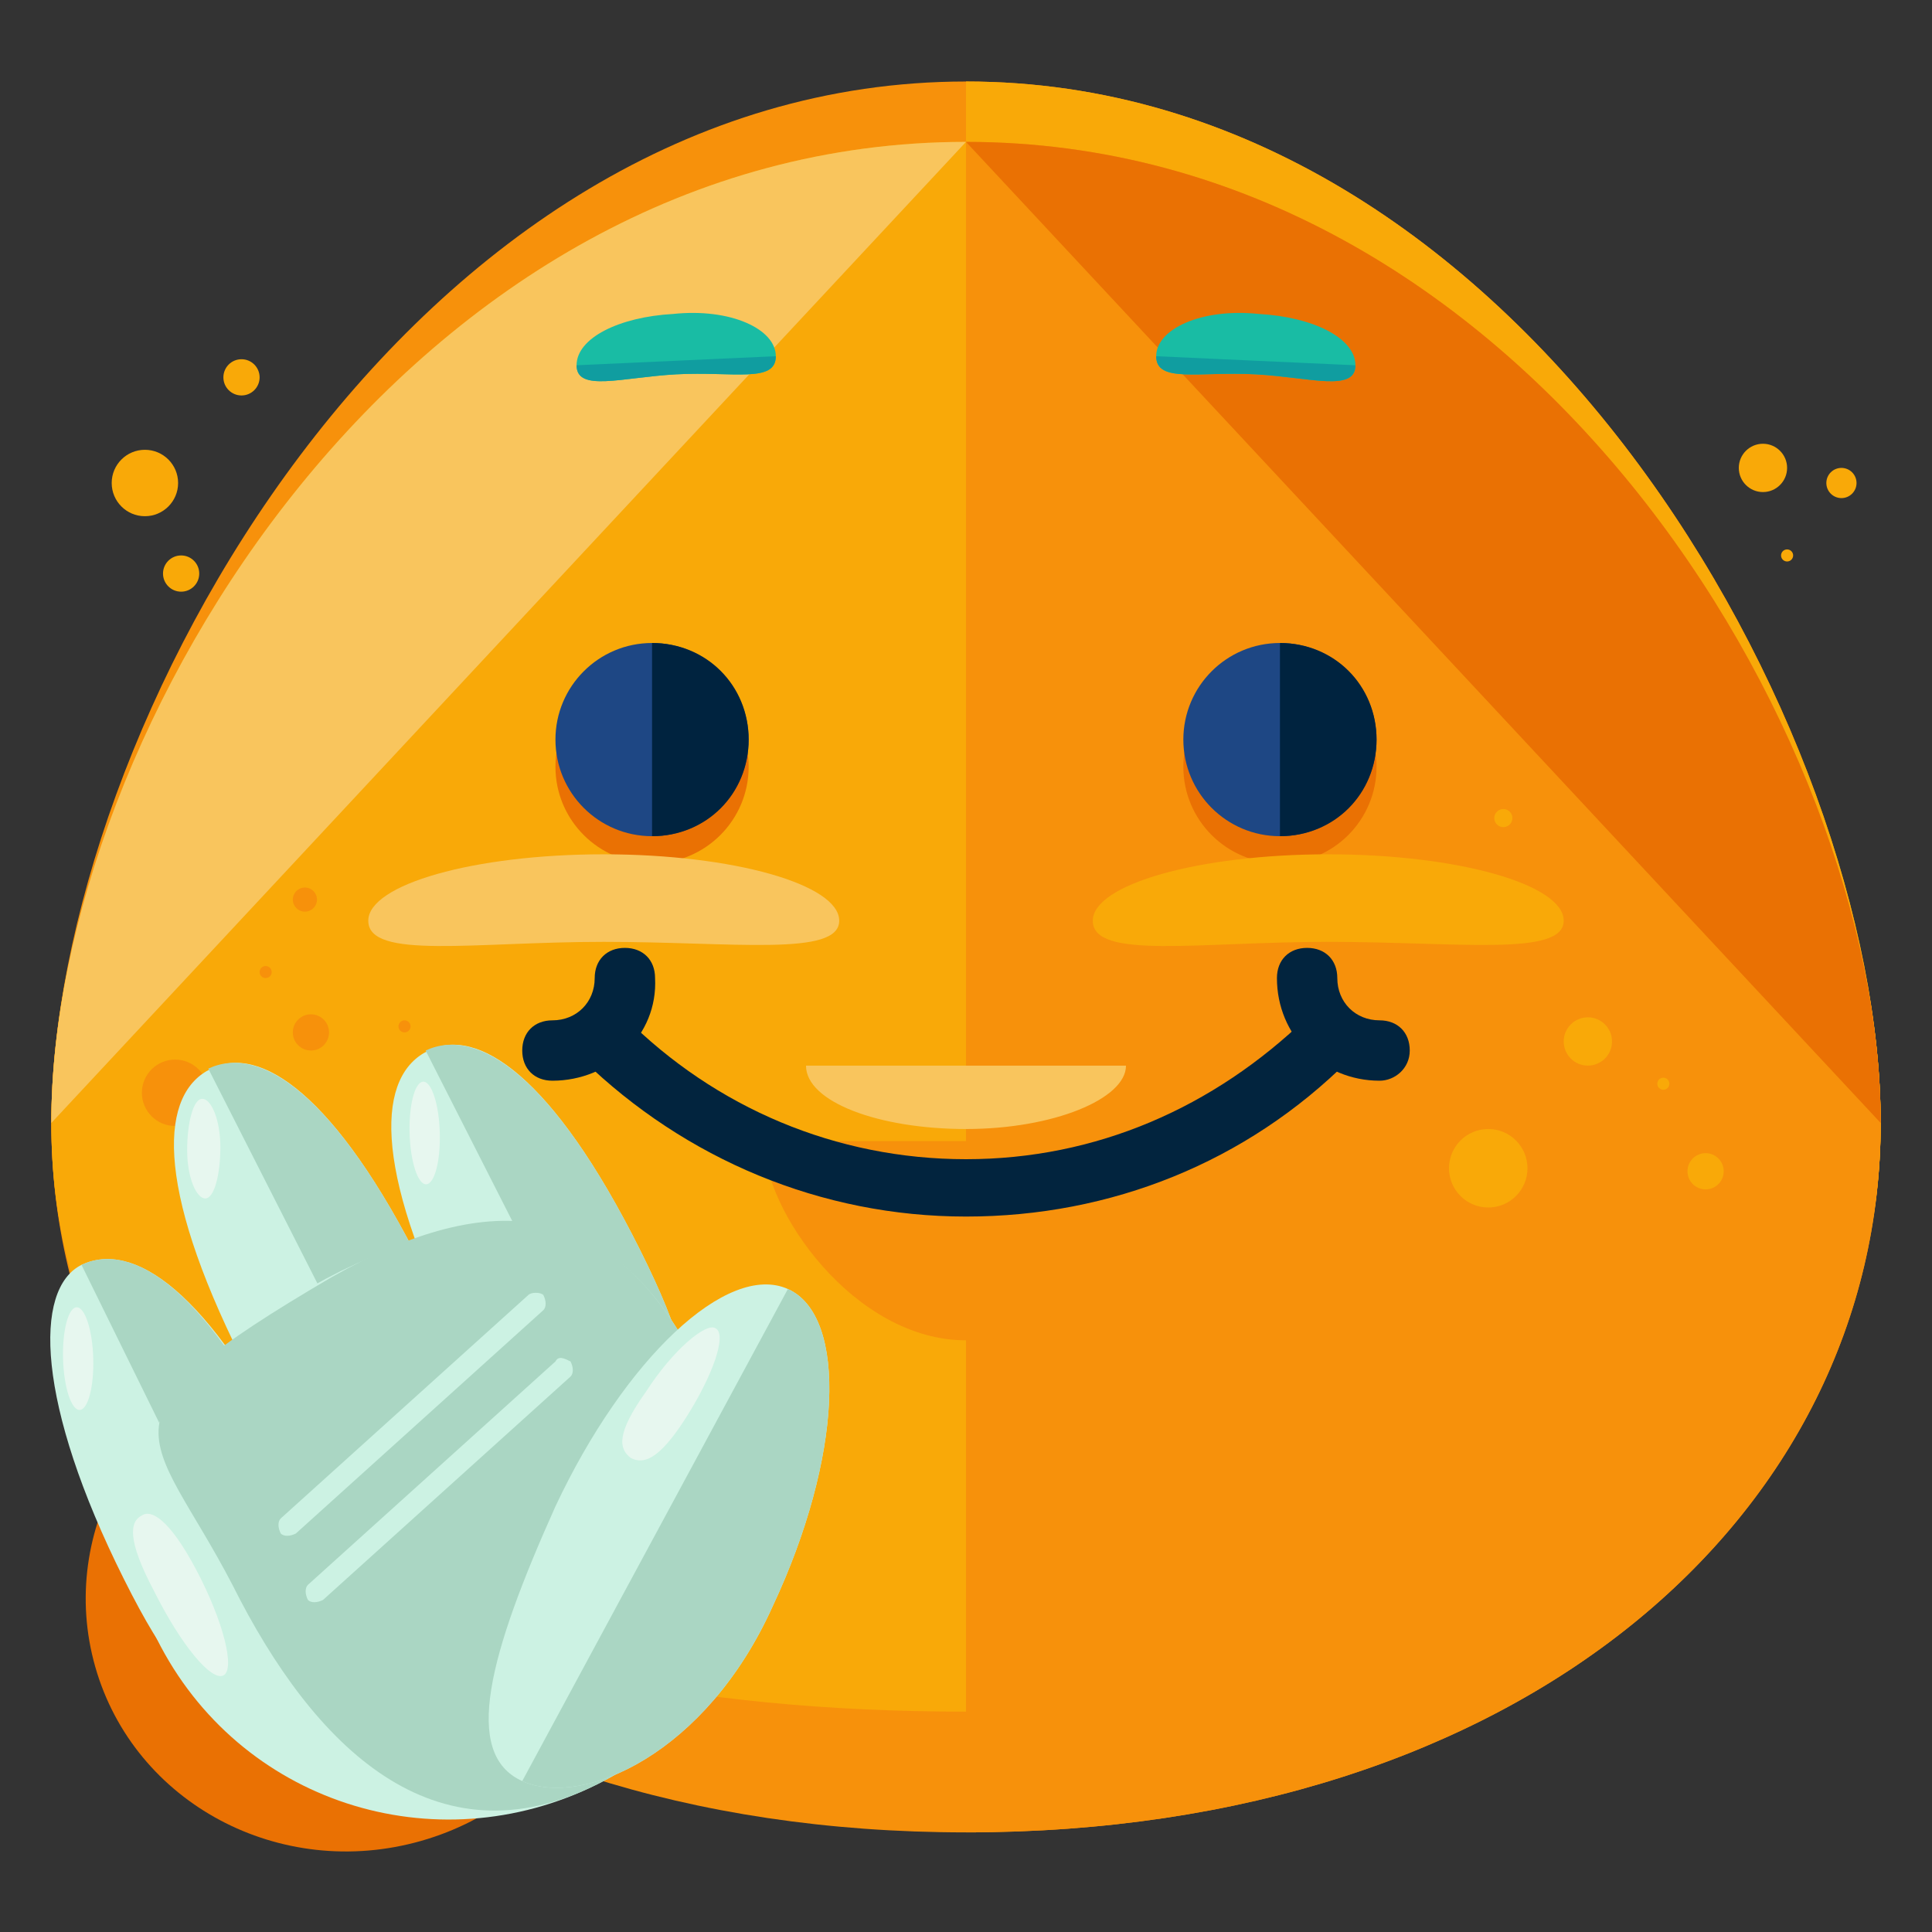 <?xml version="1.0" encoding="utf-8"?>
<!-- Generator: Adobe Illustrator 16.0.0, SVG Export Plug-In . SVG Version: 6.00 Build 0)  -->
<!DOCTYPE svg PUBLIC "-//W3C//DTD SVG 1.1//EN" "http://www.w3.org/Graphics/SVG/1.1/DTD/svg11.dtd">
<svg version="1.1" id="Layer_1" xmlns="http://www.w3.org/2000/svg" xmlns:xlink="http://www.w3.org/1999/xlink" x="0px" y="0px"
	 width="64px" height="64px" viewBox="0 0 64 64" enable-background="new 0 0 64 64" xml:space="preserve">
<rect x="0" y="0" width="64" height="64" fill="#333333" stroke="none"/>
<g>
	<g>
		
			<ellipse transform="matrix(0.962 -0.274 0.274 0.962 -14.005 5.19)" fill="#EA7103" cx="11.6" cy="52.8" rx="8.8" ry="8.5"/>
	</g>
	<g>
		<g>
			<g>
				<path fill="#F7910B" d="M62.3,37.2c0,13-11.9,23.5-30.3,23.5c-18.4,0-30.3-10.5-30.3-23.5S13.6,4.7,32,4.7
					C50.4,4.7,62.3,24.2,62.3,37.2z"/>
			</g>
			<g>
				<path fill="#F7910B" d="M62.3,37.2c0,13-11.9,19.5-30.3,19.5c-18.4,0-30.3-6.5-30.3-19.5S13.6,2.7,32,2.7
					C50.4,2.7,62.3,24.2,62.3,37.2z"/>
			</g>
			<g>
				<path fill="#F9A908" d="M32,2.7c18.4,0,30.3,21.5,30.3,34.5S50.4,56.7,32,56.7"/>
			</g>
			<g>
				<path fill="#F9A908" d="M62.3,37.2c0,13-11.9,19.5-30.3,19.5c-18.4,0-30.3-6.5-30.3-19.5S13.6,4.7,32,4.7
					C50.4,4.7,62.3,24.2,62.3,37.2z"/>
			</g>
			<g>
				<path fill="#F9C55D" d="M1.7,37.2c0-13,11.9-32.5,30.3-32.5"/>
			</g>
			<g>
				<path fill="#F7910B" d="M32,4.7c18.4,0,30.3,19.5,30.3,32.5S50.4,60.7,32,60.7"/>
			</g>
			<g>
				<path fill="#EA7103" d="M32,4.7c18.4,0,30.3,19.5,30.3,32.5"/>
			</g>
			<g>
				<g>
					<circle fill="#EA7103" cx="21.6" cy="25.4" r="3.2"/>
				</g>
				<g>
					<circle fill="#EA7103" cx="42.4" cy="25.4" r="3.2"/>
				</g>
				<g>
					<circle fill="#1E4784" cx="21.6" cy="24.5" r="3.2"/>
				</g>
				<g>
					<path fill="#00233F" d="M21.6,21.3c1.8,0,3.2,1.4,3.2,3.2s-1.4,3.2-3.2,3.2"/>
				</g>
				<g>
					<circle fill="#1E4784" cx="42.4" cy="24.5" r="3.2"/>
				</g>
				<g>
					<path fill="#00233F" d="M42.4,21.3c1.8,0,3.2,1.4,3.2,3.2s-1.4,3.2-3.2,3.2"/>
				</g>
			</g>
			<g>
				<g>
					<g>
						<g>
							<g>
								<g>
									<path fill="#19BCA4" d="M25.7,11.8c0,0.9-1.4,0.5-3.3,0.6c-1.8,0.1-3.3,0.6-3.3-0.3c0-0.9,1.4-1.6,3.2-1.7
										C24.2,10.2,25.7,10.9,25.7,11.8z"/>
								</g>
							</g>
						</g>
					</g>
					<g>
						<g>
							<g>
								<g>
									<path fill="#19BCA4" d="M38.3,11.8c0,0.9,1.4,0.5,3.3,0.6c1.8,0.1,3.3,0.6,3.3-0.3c0-0.9-1.4-1.6-3.2-1.7
										C39.8,10.2,38.3,10.9,38.3,11.8z"/>
								</g>
							</g>
						</g>
					</g>
				</g>
				<g>
					<g>
						<g>
							<g>
								<g>
									<path fill="#109DA0" d="M25.7,11.8c0,0.9-1.4,0.5-3.3,0.6c-1.8,0.1-3.3,0.6-3.3-0.3"/>
								</g>
							</g>
						</g>
					</g>
					<g>
						<g>
							<g>
								<g>
									<path fill="#109DA0" d="M38.3,11.8c0,0.9,1.4,0.5,3.3,0.6c1.8,0.1,3.3,0.6,3.3-0.3"/>
								</g>
							</g>
						</g>
					</g>
				</g>
			</g>
			<g>
				<g>
					<path fill="#F9C55D" d="M27.8,30.5c0,1.2-3.5,0.7-7.8,0.7c-4.3,0-7.8,0.6-7.8-0.7c0-1.2,3.5-2.2,7.8-2.2
						C24.3,28.3,27.8,29.3,27.8,30.5z"/>
				</g>
				<g>
					<path fill="#F9A908" d="M51.8,30.5c0,1.2-3.5,0.7-7.8,0.7s-7.8,0.6-7.8-0.7c0-1.2,3.5-2.2,7.8-2.2S51.8,29.3,51.8,30.5z"/>
				</g>
			</g>
			<g>
				<g>
					<path fill="#F7910B" d="M38.7,37.8c0,2.4-3,6.6-6.7,6.6c-3.7,0-6.7-4.3-6.7-6.6"/>
				</g>
				<g>
					<g>
						<path fill="#02243E" d="M18.3,35.8c-0.6,0-1-0.4-1-1s0.4-1,1-1c0.8,0,1.4-0.6,1.4-1.4c0-0.6,0.4-1,1-1s1,0.4,1,1
							C21.8,34.3,20.2,35.8,18.3,35.8z"/>
					</g>
					<g>
						<path fill="#02243E" d="M45.7,35.8c-1.9,0-3.4-1.5-3.4-3.4c0-0.6,0.4-1,1-1s1,0.4,1,1c0,0.8,0.6,1.4,1.4,1.4c0.6,0,1,0.4,1,1
							S46.2,35.8,45.7,35.8z"/>
					</g>
				</g>
				<g>
					<path fill="#02243E" d="M32,40.3c-4.8,0-9.3-1.9-12.7-5.2c-0.4-0.4-0.4-1,0-1.4s1-0.4,1.4,0c3,3,7,4.7,11.3,4.7
						s8.2-1.7,11.3-4.7c0.4-0.4,1-0.4,1.4,0c0.4,0.4,0.4,1,0,1.4C41.3,38.5,36.8,40.3,32,40.3z"/>
				</g>
			</g>
			<g>
				<path fill="#F9C55D" d="M37.3,35.3c0,1.1-2.4,2.1-5.3,2.1c-2.9,0-5.3-0.9-5.3-2.1"/>
			</g>
			<g>
				<circle fill="#F7910B" cx="10.3" cy="34.2" r="0.6"/>
			</g>
			<g>
				<circle fill="#F7910B" cx="5.8" cy="36.2" r="1.1"/>
			</g>
			<g>
				<circle fill="#F7910B" cx="8.8" cy="32.2" r="0.2"/>
			</g>
			<g>
				<circle fill="#F7910B" cx="13.4" cy="34" r="0.2"/>
			</g>
			<g>
				<circle fill="#F9A908" cx="52.6" cy="34.5" r="0.8"/>
			</g>
			<g>
				<circle fill="#F9A908" cx="55.1" cy="35.9" r="0.2"/>
			</g>
			<g>
				<circle fill="#F9A908" cx="49.8" cy="27.1" r="0.3"/>
			</g>
			<g>
				<circle fill="#F9A908" cx="49.3" cy="38.7" r="1.3"/>
			</g>
			<g>
				<circle fill="#F9A908" cx="56.5" cy="38.8" r="0.6"/>
			</g>
			<g>
				<circle fill="#F7910B" cx="9.3" cy="38.2" r="0.5"/>
			</g>
			<g>
				<circle fill="#F7910B" cx="10.1" cy="29.8" r="0.4"/>
			</g>
			<g>
				<circle fill="#F9A908" cx="4.8" cy="16" r="1.1"/>
			</g>
			<g>
				<circle fill="#F9A908" cx="8" cy="12.5" r="0.6"/>
			</g>
			<g>
				<circle fill="#F9A908" cx="59.2" cy="18.4" r="0.2"/>
			</g>
			<g>
				<circle fill="#F9A908" cx="58.4" cy="15.5" r="0.8"/>
			</g>
			<g>
				<circle fill="#F9A908" cx="61" cy="16" r="0.5"/>
			</g>
			<g>
				<circle fill="#F9A908" cx="6" cy="19" r="0.6"/>
			</g>
		</g>
		<g>
			<g>
				<g>
					<path fill="#CCF2E3" d="M14,42c2.9,5.8,0.8,5-0.8,5.8c-1.7,0.8-2.3,3-5.2-2.8c-2.9-5.8-2.7-8.8-1-9.6C8.6,34.6,11.1,36.2,14,42
						z"/>
				</g>
				<g>
					<path fill="#AAD6C3" d="M6.9,35.4c1.7-0.8,4.2,0.8,7.1,6.6c2.9,5.8,0.8,5-0.8,5.8"/>
				</g>
				<g>
					<path fill="#CCF2E3" d="M9.8,48.5c2.9,5.8,0.8,5-0.9,5.8c-1.7,0.8-1.9,3.8-4.8-2c-2.9-5.8-3-9.6-1.4-10.4
						C4.4,41.1,6.9,42.7,9.8,48.5z"/>
				</g>
				<g>
					<path fill="#AAD6C3" d="M2.7,41.9c1.7-0.8,4.2,0.8,7,6.6c2.9,5.8,0.8,5-0.9,5.8"/>
				</g>
				<g>
					<path fill="#CCF2E3" d="M21.2,41.4c2.9,5.8,0.8,5-0.8,5.8c-1.7,0.8-2.3,3-5.2-2.8c-2.9-5.8-2.7-8.8-1-9.6
						C15.8,34,18.3,35.6,21.2,41.4z"/>
				</g>
				<g>
					<path fill="#AAD6C3" d="M14.1,34.8c1.7-0.8,4.2,0.8,7.1,6.6c2.9,5.8,0.8,5-0.8,5.8"/>
				</g>
				<g>
					<path fill="#CCF2E3" d="M23.1,45.2c2.7,5.3,2.1,11.2-3.3,13.9c-5.4,2.7-11.9,0.6-14.6-4.8c-2.7-5.3,0.7-9.5,6.1-12.2
						C16.7,39.5,20.4,39.9,23.1,45.2z"/>
				</g>
				<g>
					<path fill="#AAD6C3" d="M23.1,45.2c2.7,5.3,2.1,11.2-3.3,13.9c-5.4,2.7-9.4-1.2-12.1-6.6C5,47.3,2.8,47.1,11,42.3
						C16.3,39.3,20.3,39.7,23.1,45.2z"/>
				</g>
				<g>
					<path fill="#CCF2E3" d="M26.1,42.7c2,0.9,1.8,5.6-0.5,10.5c-2.2,4.9-6.3,6.7-8.3,5.8c-2-0.9-1.1-4.2,1.1-9.1
						C20.7,45,24.1,41.8,26.1,42.7z"/>
				</g>
				<g>
					<path fill="#AAD6C3" d="M26.1,42.7c2,0.9,1.8,5.6-0.5,10.5c-2.2,4.9-6.3,6.7-8.3,5.8"/>
				</g>
			</g>
			<g>
				<path fill="#CCF2E3" d="M18,42.9c0.1,0.2,0.1,0.4,0,0.5l-8.2,7.4c-0.2,0.1-0.4,0.1-0.5,0l0,0c-0.1-0.2-0.1-0.4,0-0.5l8.2-7.4
					C17.6,42.8,17.9,42.8,18,42.9L18,42.9z"/>
			</g>
			<g>
				<path fill="#CCF2E3" d="M18.9,45.1c0.1,0.2,0.1,0.4,0,0.5L10.7,53c-0.2,0.1-0.4,0.1-0.5,0l0,0c-0.1-0.2-0.1-0.4,0-0.5l8.2-7.4
					C18.5,44.9,18.7,45,18.9,45.1L18.9,45.1z"/>
			</g>
			<g>
				<path fill="#E7F7EF" d="M6.2,38.1c0,0.9,0.3,1.6,0.6,1.6c0.3,0,0.5-0.8,0.5-1.7c0-0.9-0.3-1.6-0.6-1.6
					C6.4,36.4,6.2,37.2,6.2,38.1z"/>
			</g>
			<g>
				
					<ellipse transform="matrix(-1 2.982309e-02 -2.982309e-02 -1 6.531 89.929)" fill="#E7F7EF" cx="2.6" cy="45" rx="0.5" ry="1.7"/>
			</g>
			<g>
				
					<ellipse transform="matrix(-1 2.891749e-02 -2.891749e-02 -1 29.253 74.624)" fill="#E7F7EF" cx="14.1" cy="37.5" rx="0.5" ry="1.7"/>
			</g>
			<g>
				<path fill="#E7F7EF" d="M6.5,52c0.9,1.7,1.3,3.3,0.9,3.5c-0.4,0.2-1.4-1-2.3-2.8c-0.9-1.7-0.8-2.3-0.4-2.5C5,50,5.6,50.3,6.5,52
					z"/>
			</g>
			<g>
				<path fill="#E7F7EF" d="M21.4,46.1c0.9-1.4,2-2.3,2.3-2.1c0.4,0.2-0.1,1.6-1,3c-0.9,1.4-1.4,1.5-1.8,1.3
					C20.5,48,20.4,47.5,21.4,46.1z"/>
			</g>
		</g>
	</g>
</g>
</svg>
